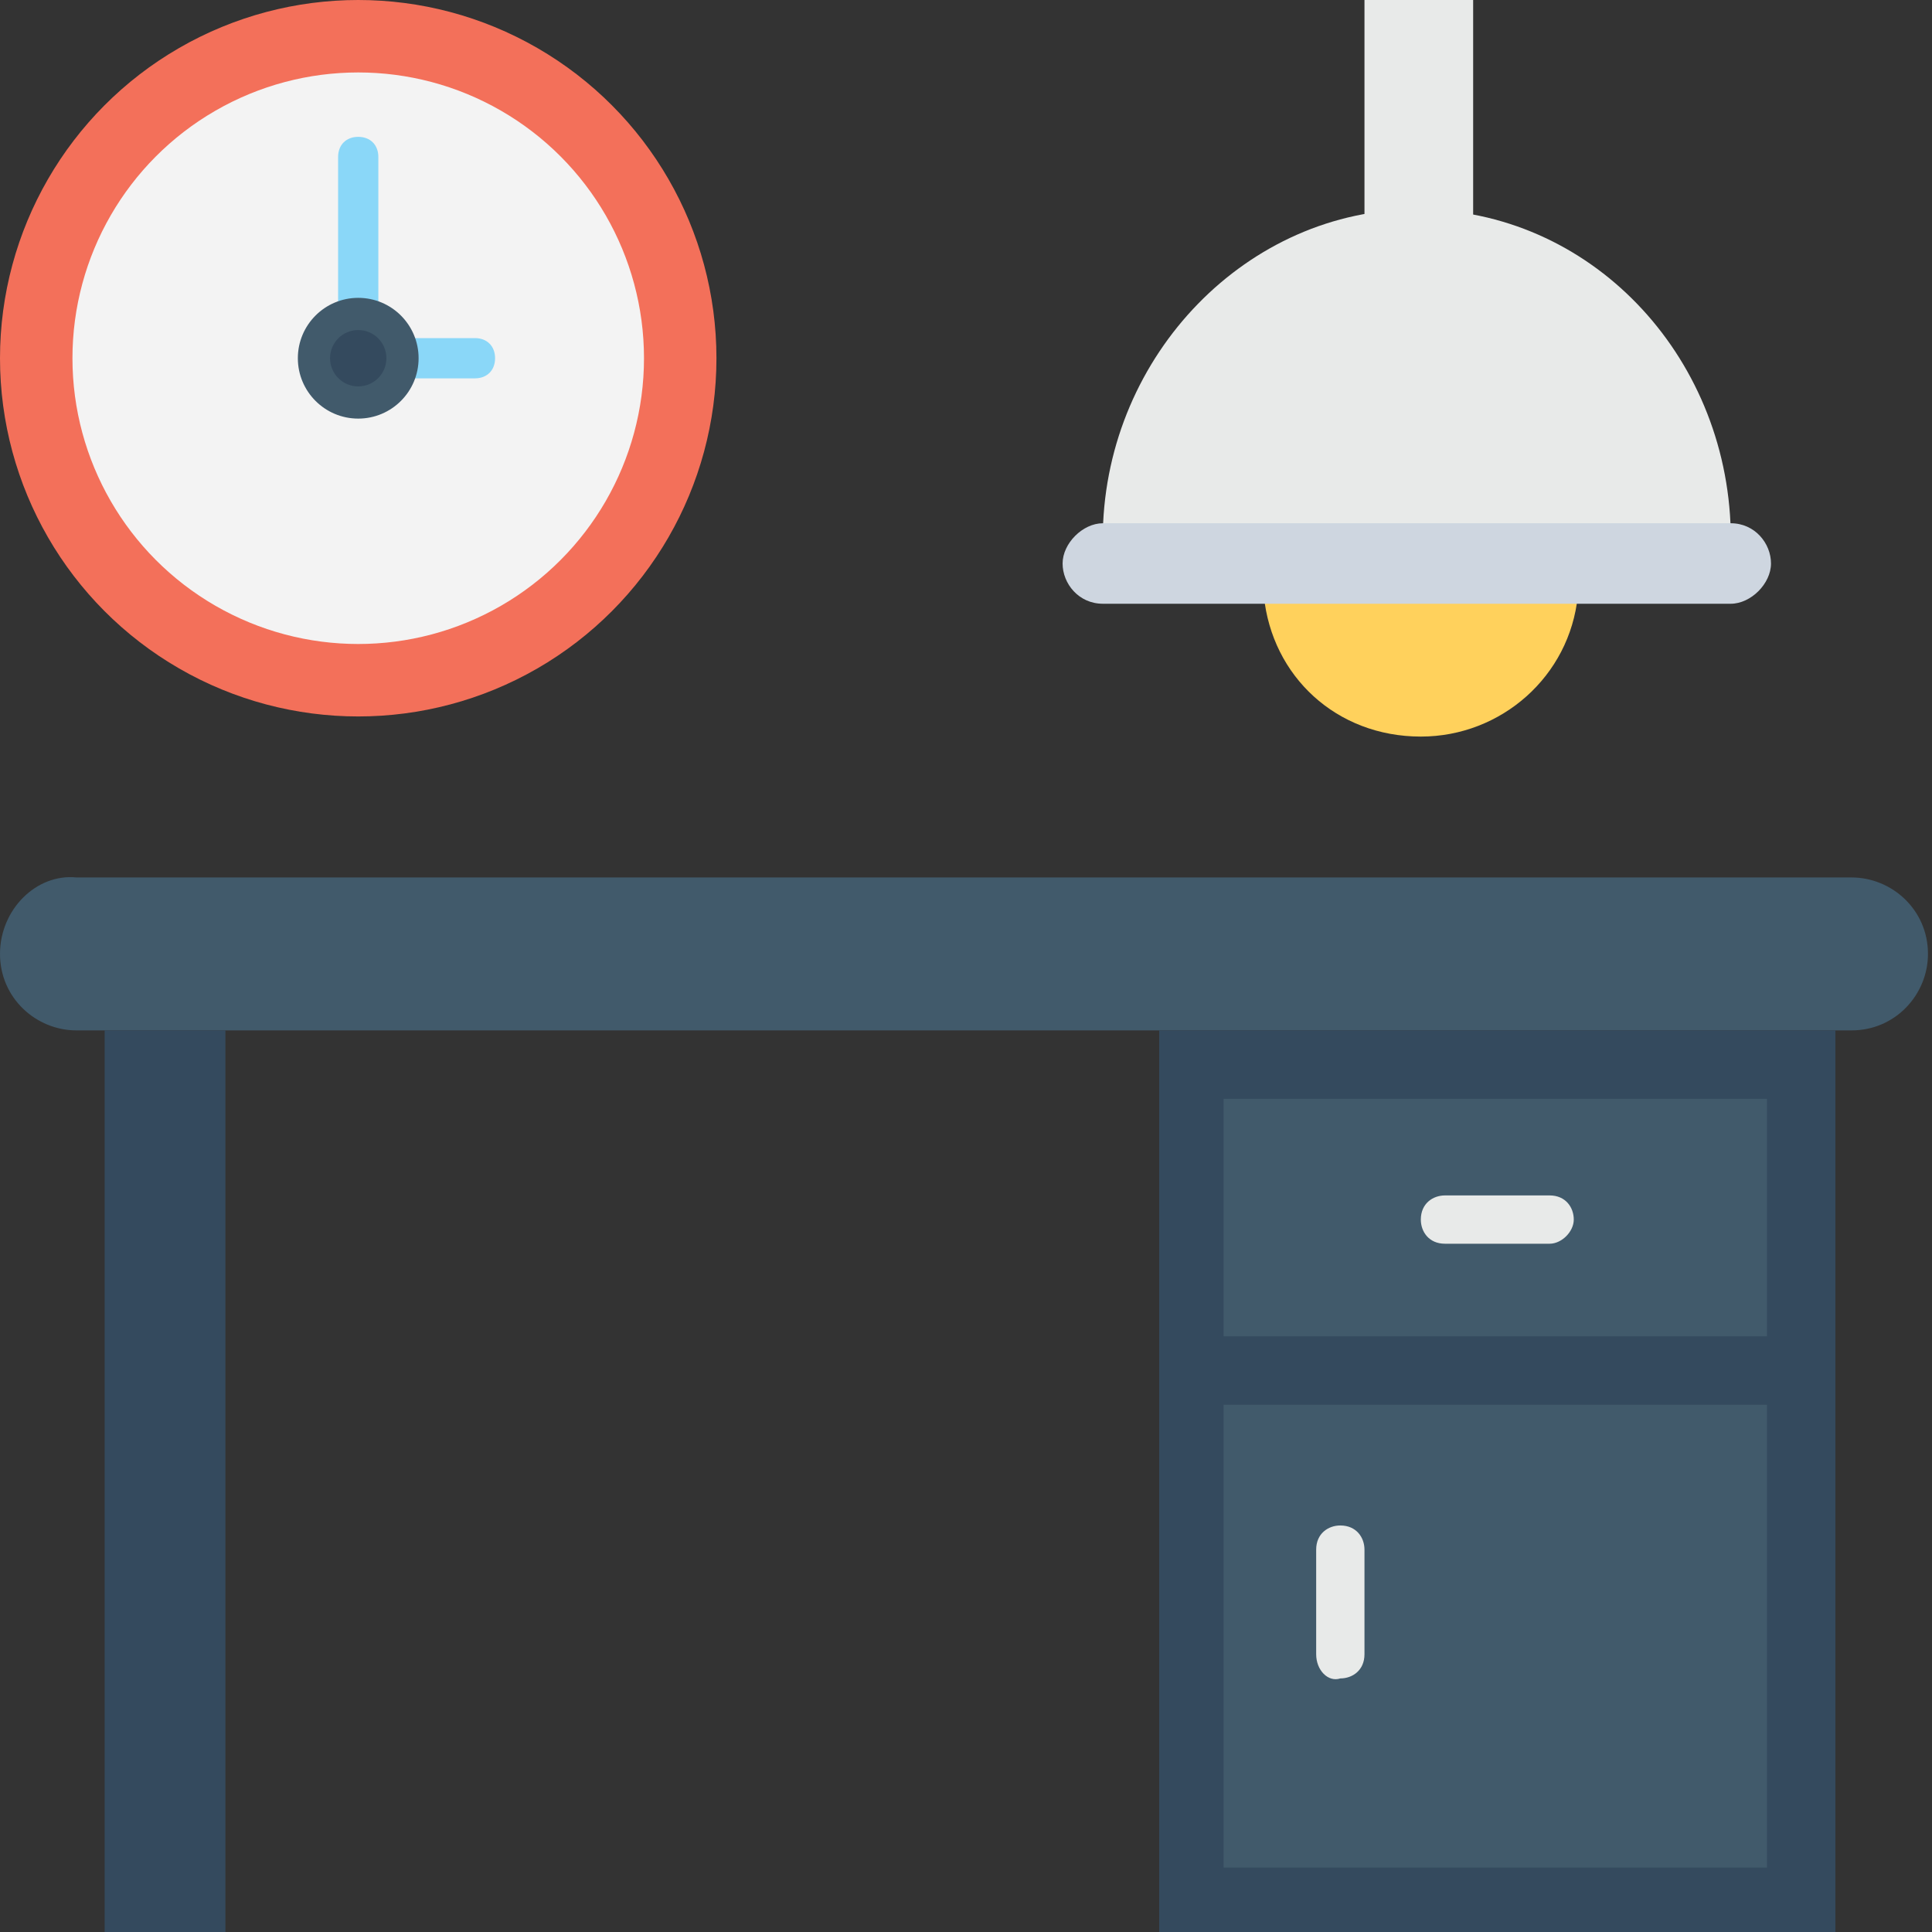 <?xml version="1.0" encoding="utf-8"?>
<!-- Generator: Adobe Illustrator 18.0.0, SVG Export Plug-In . SVG Version: 6.00 Build 0)  -->
<!DOCTYPE svg PUBLIC "-//W3C//DTD SVG 1.1//EN" "http://www.w3.org/Graphics/SVG/1.1/DTD/svg11.dtd">
<svg version="1.1" id="Layer_1" xmlns="http://www.w3.org/2000/svg" xmlns:xlink="http://www.w3.org/1999/xlink" x="0px" y="0px"
	 viewBox="0 0 48 48" enable-background="new 0 0 48 48" xml:space="preserve">
<rect x="0" y="0" width="48" height="48" fill="#333333" stroke="none"/>
<g>
	<g>
		<g>
			<g>
				<g>
					<path fill="#415A6B" d="M0,23.7L0,23.7c0,1.1,0.9,1.9,1.9,1.9h44.1c1.1,0,1.9-0.9,1.9-1.9v0c0-1.1-0.9-1.9-1.9-1.9H1.9
						C0.9,21.7,0,22.6,0,23.7z"/>
				</g>
				<rect x="2.6" y="25.6" fill="#344A5E" width="3" height="22.4"/>
				<rect x="28.8" y="25.6" fill="#344A5E" width="16.8" height="22.4"/>
				<rect x="30.4" y="27.3" fill="#415A6B" width="13.5" height="5.9"/>
				<rect x="30.4" y="34.9" fill="#415A6B" width="13.5" height="11.5"/>
				<g>
					<path fill="#E8EAE9" d="M38.5,30.9h-2.6c-0.4,0-0.6-0.3-0.6-0.6l0,0c0-0.4,0.3-0.6,0.6-0.6h2.6c0.4,0,0.6,0.3,0.6,0.6l0,0
						C39.1,30.6,38.8,30.9,38.5,30.9z"/>
				</g>
				<g>
					<path fill="#E8EAE9" d="M32.7,41.1l0-2.6c0-0.4,0.3-0.6,0.6-0.6l0,0c0.4,0,0.6,0.3,0.6,0.6l0,2.6c0,0.4-0.3,0.6-0.6,0.6h0
						C33,41.8,32.7,41.5,32.7,41.1z"/>
				</g>
			</g>
			<g>
				<g>
					<g>
						<rect x="33.9" y="0" fill="#E8EAE9" width="2.7" height="6.3"/>
					</g>
				</g>
				<g>
					<g>
						<g>
							<path fill="#FFD15C" d="M31.4,14.8c0.2,2,1.8,3.5,3.9,3.5c2,0,3.7-1.5,3.9-3.5H31.4z"/>
						</g>
					</g>
					<g>
						<g>
							<g>
								<path fill="#E8EAE9" d="M43,13.2c-0.1-4.4-3.5-8-7.8-8c-4.2,0-7.7,3.6-7.8,8H43z"/>
							</g>
						</g>
						<g>
							<g>
								<path fill="#CED6E0" d="M43,15H27.4c-0.6,0-1-0.5-1-1s0.5-1,1-1H43c0.6,0,1,0.5,1,1S43.5,15,43,15z"/>
							</g>
						</g>
					</g>
				</g>
			</g>
		</g>
		<g>
			<g>
				<g>
					<circle fill="#F3705A" cx="8.9" cy="8.9" r="8.9"/>
				</g>
			</g>
			<g>
				<g>
					<circle fill="#F3F3F3" cx="8.9" cy="8.9" r="7.1"/>
				</g>
			</g>
			<g>
				<g>
					<path fill="#8AD7F8" d="M11.8,9.4H8.4V3.9c0-0.3,0.2-0.5,0.5-0.5s0.5,0.2,0.5,0.5v4.5h2.4c0.3,0,0.5,0.2,0.5,0.5
						S12.1,9.4,11.8,9.4z"/>
				</g>
			</g>
			<g>
				<g>
					<circle fill="#415A6B" cx="8.9" cy="8.9" r="1.5"/>
				</g>
				<g>
					<circle fill="#344A5E" cx="8.9" cy="8.9" r="0.7"/>
				</g>
			</g>
		</g>
	</g>
</g>
</svg>
